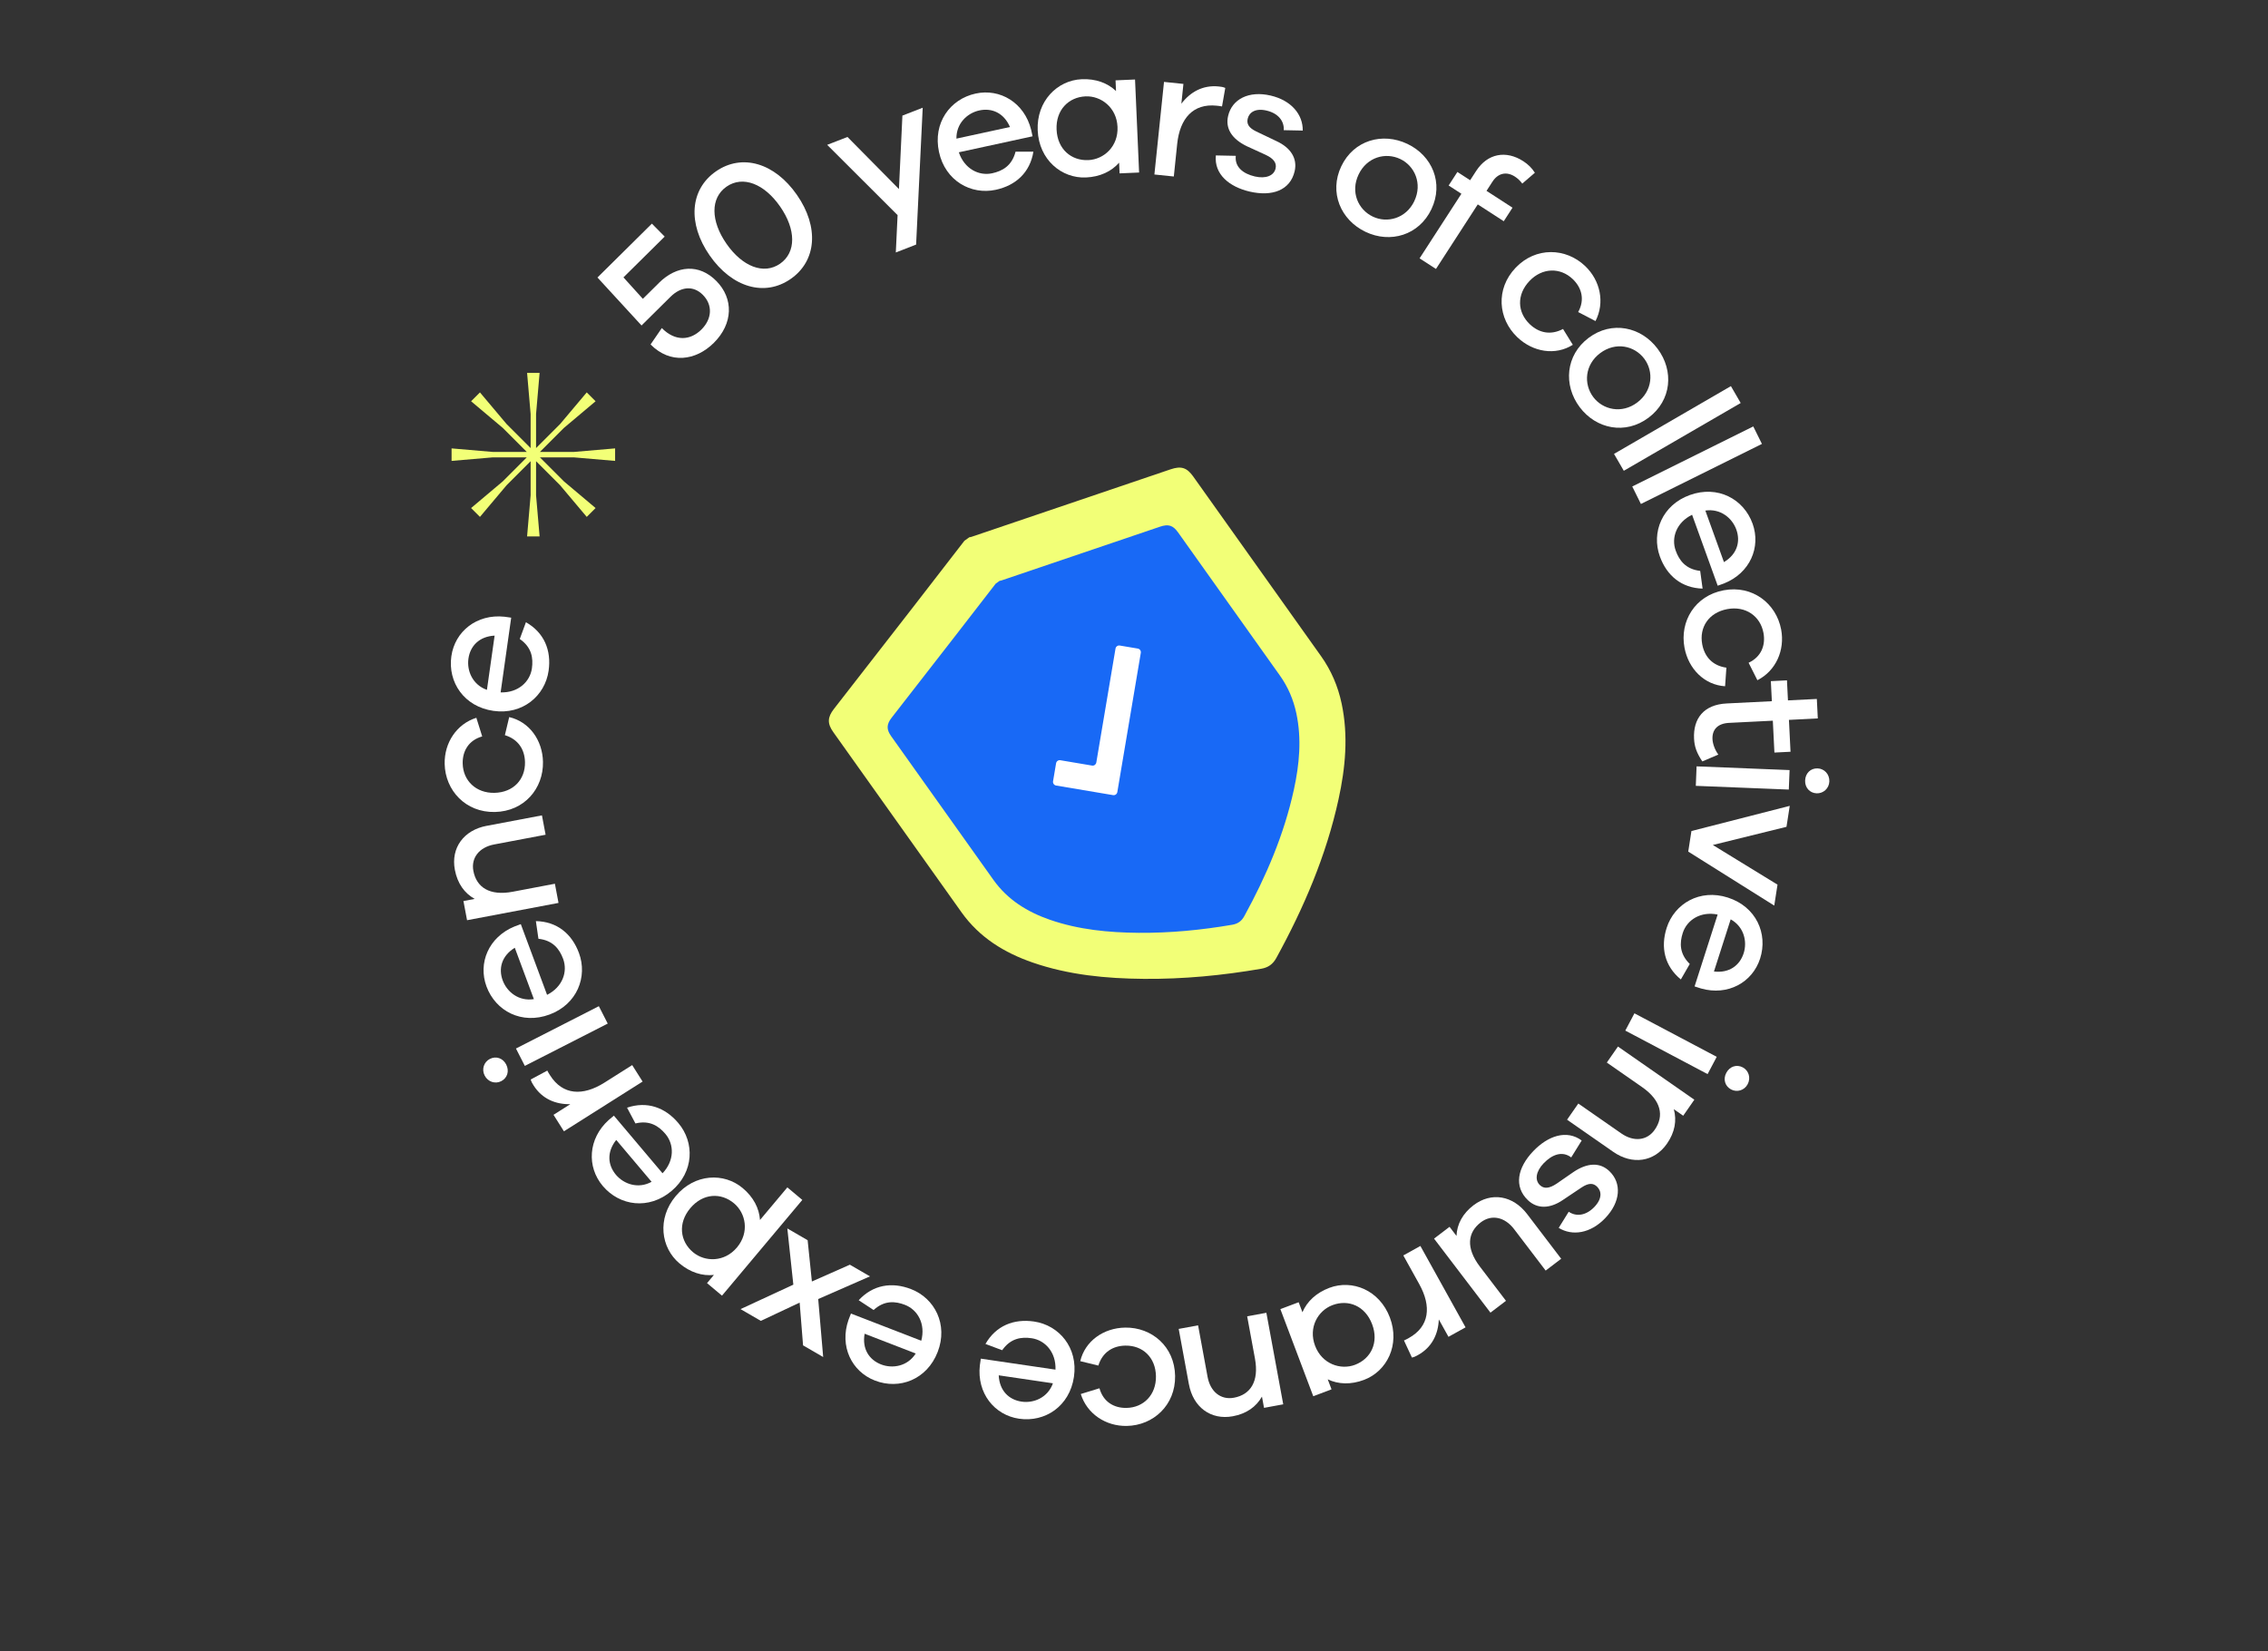 <?xml version="1.0" encoding="UTF-8"?><svg id="Layer_2" xmlns="http://www.w3.org/2000/svg" viewBox="0 0 725.08 527.85"><rect x="0" y="0" width="725.08" height="527.85" fill="#333333" stroke="none"/><defs><style>.cls-1{fill:#fff;}.cls-2{fill:none;}.cls-3{fill:#1869f6;}.cls-4{fill:#f2ff77;}</style></defs><g id="Layer_2-2"><g><g><path class="cls-1" d="m210.64,90.46c5.76-5.7,12.89-6.17,18.37-.63,5.57,5.63,5.4,13.65-.82,19.81-5.76,5.7-13.91,6.84-20.2.49l3.59-5.24c4.35,4.39,9.14,3.95,12.64.49,3.45-3.42,3.69-7.87.48-11.11-3.04-3.07-7.03-2.67-10.35.63l-9.25,9.16-14.09-15.34,17.4-17.22,4.09,4.14-13.18,13.04,6.2,6.86,5.12-5.06Z"/><path class="cls-1" d="m254.78,62.31c7.12,10.25,6.32,21.1-2.01,26.88-8.33,5.78-18.77,2.73-25.89-7.52-7.12-10.25-6.32-21.1,2.01-26.88,8.33-5.78,18.77-2.73,25.89,7.52Zm-5.37,3.73c-5.06-7.29-11.9-9.99-17.13-6.37-5.22,3.63-5.09,10.98-.02,18.27,5.06,7.29,11.91,9.99,17.13,6.37,5.22-3.63,5.09-10.98.02-18.27Z"/><path class="cls-1" d="m292.88,78.2l-6.49,2.52.57-11.94-22.51-22.47,6.49-2.52,16.45,16.65,1.11-23.48,6.49-2.52-2.11,43.75Z"/><path class="cls-1" d="m330.11,43.58l-23.57,5.11c1.76,5.27,6.38,7.64,10.66,6.71,3.22-.7,6.3-2.35,7.47-6.9h5.71c-1.08,6.61-5.58,10.78-12.03,12.18-7.92,1.72-16.16-2.88-18.15-12.08-2.01-9.26,3.51-16.91,11.72-18.69,7.8-1.69,15.55,2.89,17.73,11.56l.46,2.11Zm-24.34.74l17.12-3.71c-1.97-4.55-5.82-6.17-9.81-5.3-3.81.83-7.39,4.12-7.31,9.02Z"/><path class="cls-1" d="m364.16,55.16l-6.23.27-.15-3.42c-2.46,2.81-6.11,4.53-10.6,4.73-7.79.34-15.02-5.65-15.43-15.06-.41-9.35,6.26-16.01,14.06-16.35,4.5-.2,8.28,1.2,10.98,3.78l-.15-3.42,6.23-.27,1.3,29.73Zm-6.89-14.59c-.27-6.23-5.3-9.98-10.22-9.76-5.45.24-9.54,4.38-9.26,10.62.28,6.29,4.7,10,10.16,9.76,4.91-.22,9.6-4.32,9.32-10.62Z"/><path class="cls-1" d="m391.72,28.11l-1.04,5.92c-.47-.11-1.19-.18-1.72-.24-7.52-.78-11.76,4.09-12.61,12.2l-1.08,10.44-6.21-.64,3.07-29.6,6.21.64-.66,6.33c2.8-3.69,6.84-6.05,11.97-5.51.72.07,1.31.14,2.06.46Z"/><path class="cls-1" d="m395.08,49.83c-.39,3.54,2.31,5.71,6.1,6.59,3.51.81,6.09-.25,6.62-2.53.41-1.75-.56-3.15-3.11-4.36l-6.01-2.75c-4.77-2.28-7.01-5.63-6.05-9.72,1.25-5.38,6.63-8.13,13.59-6.51,6.66,1.55,10.35,6.1,10.27,11.19l-6.07-.12c.18-2.91-1.76-5.4-5.5-6.27-3.56-.83-5.55.56-6.03,2.6-.38,1.64.31,2.91,2.75,4.09l6.54,3.12c4.44,2.08,6.67,5.49,5.72,9.58-1.41,6.08-7.14,8.19-14.39,6.51-6.49-1.51-11.4-5.54-10.8-11.56l6.38.13Z"/><path class="cls-1" d="m457.63,66.88c-3.97,8.34-13.15,11.02-21.06,7.25-7.96-3.79-11.73-12.63-7.76-20.97s13.18-10.94,21.14-7.15c7.91,3.76,11.65,12.52,7.68,20.86Zm-5.47-2.6c2.66-5.58.1-11.25-4.5-13.44-4.71-2.24-10.67-.62-13.32,4.96-2.66,5.58-.16,11.22,4.56,13.46,4.6,2.19,10.61.6,13.27-4.98Z"/><path class="cls-1" d="m472.45,65.34l-13.37,20.65-5.24-3.39,13.37-20.65-4.08-2.64,2.8-4.33,4.08,2.64,1.92-2.97c3.62-5.59,9.54-6.69,15.08-3.1,1.56,1.01,2.73,2.19,3.69,3.68l-4.03,3.47c-.68-.94-1.54-1.71-2.34-2.23-2.62-1.7-5.37-1.19-7.17,1.58l-1.92,2.97,8.31,5.38-2.8,4.33-8.31-5.38Z"/><path class="cls-1" d="m499.7,105.18l3.13,5.06c-5.6,3.53-12.76,2.33-17.75-2.43-6.16-5.88-7.02-15.41-.52-22.22,6.42-6.73,16.06-6.4,22.22-.52,4.86,4.64,6.34,11.69,3.3,17.58l-5.54-2.88c2.2-3.96,1.13-7.79-1.73-10.53-3.99-3.81-9.76-3.68-13.82.58-4.18,4.38-3.92,10.02.07,13.83,2.86,2.73,6.62,3.66,10.64,1.53Z"/><path class="cls-1" d="m527.05,133.54c-7.39,5.54-16.76,3.64-22.02-3.36-5.29-7.06-4.52-16.63,2.87-22.17,7.39-5.54,16.75-3.56,22.04,3.5,5.25,7.01,4.5,16.5-2.9,22.04Zm-3.63-4.85c4.94-3.71,5.32-9.91,2.26-13.99-3.13-4.18-9.15-5.51-14.1-1.8-4.94,3.71-5.35,9.86-2.22,14.04,3.06,4.08,9.12,5.46,14.06,1.75Z"/><path class="cls-1" d="m516,145.12l37.37-21.67,3.13,5.4-37.37,21.67-3.13-5.4Z"/><path class="cls-1" d="m521.83,155.54l38.69-19.2,2.77,5.59-38.69,19.2-2.77-5.59Z"/><path class="cls-1" d="m549.15,187.26l-8.19-22.68c-4.99,2.44-6.73,7.34-5.24,11.46,1.12,3.1,3.16,5.94,7.83,6.49l.77,5.66c-6.7-.19-11.43-4.1-13.67-10.31-2.75-7.62.71-16.4,9.57-19.6,8.92-3.22,17.23,1.24,20.08,9.14,2.71,7.51-.8,15.79-9.11,19.11l-2.03.73Zm-3.95-24.02l5.95,16.48c4.24-2.55,5.34-6.58,3.95-10.42-1.32-3.67-5.06-6.78-9.91-6.06Z"/><path class="cls-1" d="m551.93,213.47l-.42,5.94c-6.61-.41-11.72-5.56-12.98-12.35-1.56-8.37,3.31-16.61,12.57-18.34,9.14-1.71,16.77,4.19,18.34,12.57,1.23,6.61-1.69,13.19-7.6,16.19l-2.81-5.58c4.1-1.92,5.47-5.66,4.75-9.55-1.01-5.43-5.77-8.69-11.55-7.61-5.96,1.11-9.04,5.84-8.03,11.26.73,3.89,3.23,6.84,7.74,7.47Z"/><path class="cls-1" d="m544.23,243.44c-1.82-2.73-2.52-4.74-2.64-7.26-.32-6.41,3.06-10.91,10.43-11.27l14.44-.72-.32-6.41,5.15-.26.32,6.41,9.23-.46.31,6.23-9.23.46.51,10.19-5.15.26-.51-10.19-14.02.7c-3.72.19-5.41,2.25-5.27,5.19.08,1.56.77,3.45,1.87,4.95l-5.12,2.18Z"/><path class="cls-1" d="m542.4,245.02l29.73,1.19-.25,6.23-29.73-1.19.25-6.23Zm38.38,8.62c-2.22-.09-3.77-1.83-3.68-4.11.09-2.34,1.78-3.95,4-3.86,2.1.08,3.83,1.83,3.74,4.17-.09,2.28-1.96,3.88-4.06,3.8Z"/><path class="cls-1" d="m539.73,272.28l1.02-6.58,31.43-8.05-1.04,6.7-23.55,5.81,20.68,12.68-1.04,6.7-27.49-17.26Z"/><path class="cls-1" d="m541.76,315.37l7.37-22.97c-5.44-1.11-9.81,1.71-11.15,5.88-1.01,3.14-1.12,6.63,2.24,9.92l-2.85,4.95c-5.19-4.25-6.55-10.23-4.53-16.51,2.47-7.71,10.58-12.55,19.55-9.67,9.03,2.9,12.88,11.5,10.32,19.5-2.44,7.6-10.28,12.01-18.88,9.57l-2.06-.66Zm11.54-21.44l-5.35,16.68c4.92.57,8.25-1.95,9.5-5.84,1.19-3.71.13-8.46-4.15-10.84Z"/><path class="cls-1" d="m522.53,323.98l26.31,13.91-2.92,5.52-26.31-13.91,2.92-5.52Zm30.9,24.34c-1.96-1.04-2.61-3.28-1.54-5.3,1.09-2.07,3.31-2.8,5.27-1.76,1.86.98,2.66,3.31,1.57,5.38-1.07,2.02-3.44,2.66-5.3,1.68Z"/><path class="cls-1" d="m515.76,368.27l-14.77-10.28,3.6-5.17,13.74,9.56c3.99,2.78,8.26,2.31,10.69-1.18,3.05-4.38,2.12-9.34-4.04-13.63l-11.28-7.85,3.56-5.12,24.42,17-3.56,5.12-3-2.09c.99,3.61.34,7.4-2.2,11.04-4.08,5.86-11.05,6.85-17.16,2.6Z"/><path class="cls-1" d="m502.3,370.04c-2.85-2.15-6.09-.93-8.79,1.88-2.49,2.6-2.9,5.37-1.21,6.98,1.3,1.25,2.99,1.12,5.34-.45l5.44-3.76c4.39-2.94,8.42-3.15,11.45-.24,3.99,3.82,3.6,9.85-1.34,15.01-4.73,4.94-10.53,5.78-14.87,3.12l3.2-5.16c2.41,1.65,5.54,1.24,8.2-1.53,2.53-2.64,2.35-5.06.84-6.51-1.21-1.16-2.66-1.22-4.92.27l-6.02,4.03c-4.06,2.76-8.13,2.93-11.16.03-4.5-4.32-3.4-10.32,1.75-15.69,4.61-4.81,10.59-6.97,15.46-3.38l-3.36,5.42Z"/><path class="cls-1" d="m458.46,396.02l4.96-3.78,2.22,2.91c.16-3.75,1.95-7.14,5.43-9.8,5.73-4.36,12.62-3.13,17.17,2.83l10.87,14.27-4.96,3.78-10.11-13.27c-2.95-3.87-7.19-4.78-10.62-2.16-4.25,3.24-4.83,8.21-.29,14.17l8.33,10.93-4.96,3.78-18.04-23.67Z"/><path class="cls-1" d="m451.39,434.03l-2.54-5.45c.45-.18,1.08-.53,1.55-.79,6.61-3.67,7.3-10.09,3.34-17.22l-5.1-9.18,5.46-3.03,14.44,26.02-5.46,3.03-3.09-5.56c-.18,4.63-2.14,8.87-6.65,11.38-.63.35-1.15.64-1.95.81Z"/><path class="cls-1" d="m409.34,418.55l5.84-2.2,1.21,3.2c1.46-3.44,4.39-6.21,8.6-7.8,7.3-2.75,16.03.68,19.36,9.5,3.3,8.76-.96,17.16-8.26,19.92-4.21,1.59-8.24,1.44-11.61-.17l1.21,3.2-5.84,2.2-10.51-27.84Zm11.09,11.72c2.2,5.84,8.15,7.83,12.75,6.09,5.11-1.93,7.7-7.14,5.49-12.97-2.22-5.89-7.59-8.04-12.69-6.11-4.6,1.74-7.77,7.1-5.55,13Z"/><path class="cls-1" d="m380.09,442.58l-3.26-17.7,6.2-1.14,3.03,16.46c.88,4.78,4.24,7.46,8.43,6.68,5.25-.97,8.08-5.15,6.72-12.52l-2.49-13.51,6.14-1.13,5.39,29.27-6.14,1.13-.66-3.6c-1.84,3.27-4.97,5.49-9.33,6.29-7.02,1.29-12.68-2.91-14.02-10.23Z"/><path class="cls-1" d="m351.14,436.6l-5.78-1.41c1.52-6.44,7.45-10.62,14.35-10.73,8.52-.13,15.82,6.05,15.97,15.47.15,9.3-6.95,15.83-15.47,15.97-6.72.11-12.72-3.88-14.68-10.21l5.97-1.83c1.21,4.36,4.66,6.35,8.62,6.28,5.52-.09,9.53-4.23,9.44-10.11-.1-6.06-4.24-9.89-9.76-9.81-3.96.06-7.29,2.03-8.66,6.38Z"/><path class="cls-1" d="m313.58,434.39l23.86,3.51c.21-5.55-3.29-9.4-7.62-10.04-3.26-.48-6.73-.02-9.42,3.83l-5.35-2c3.34-5.81,9.02-8.13,15.55-7.17,8.01,1.18,14.11,8.38,12.74,17.7-1.38,9.38-9.24,14.59-17.55,13.37-7.89-1.16-13.53-8.18-12.53-17.06l.31-2.14Zm23.04,7.88l-17.33-2.55c.24,4.95,3.28,7.82,7.31,8.41,3.86.57,8.37-1.25,10.02-5.86Z"/><path class="cls-1" d="m272.04,419.96l22.49,8.7c1.43-5.36-1.13-9.89-5.21-11.47-3.08-1.19-6.56-1.51-10.03,1.65l-4.77-3.13c4.55-4.93,10.6-5.94,16.75-3.55,7.55,2.92,11.9,11.3,8.51,20.08-3.42,8.84-12.24,12.18-20.07,9.15-7.44-2.88-11.39-10.97-8.44-19.41l.78-2.01Zm20.72,12.78l-16.34-6.32c-.86,4.88,1.47,8.35,5.27,9.82,3.64,1.41,8.44.63,11.07-3.5Z"/><path class="cls-1" d="m251.71,392.76l6.49,3.76,1.36,13.2,12.14-5.37,6.43,3.73-16.55,7.25,1.59,18.54-6.43-3.73-1.09-13.67-12.41,5.84-6.49-3.76,16.88-7.82-1.92-17.97Z"/><path class="cls-1" d="m216.03,382.41c6.05-7.22,15.43-7.57,21.41-2.55,3.45,2.89,5.29,6.48,5.53,10.2l8.75-10.43,4.78,4.01-25.68,30.61-4.78-4.01,2.2-2.62c-3.71.41-7.56-.79-11.01-3.68-5.97-5.01-7.22-14.36-1.2-21.53Zm4.64,3.89c-4.01,4.78-3.29,10.55.89,14.06,3.77,3.16,10.04,3.25,14.05-1.53,4.05-4.83,2.83-10.94-.94-14.1-4.18-3.51-9.95-3.26-14,1.57Z"/><path class="cls-1" d="m196.25,356.69l15.56,18.43c3.83-4.02,3.76-9.22.93-12.57-2.13-2.52-5.03-4.47-9.59-3.36l-2.68-5.04c6.35-2.15,12.14-.13,16.4,4.92,5.23,6.19,5.03,15.62-2.17,21.7-7.24,6.12-16.58,4.82-22-1.6-5.15-6.1-4.73-15.09,1.9-21.08l1.65-1.39Zm12.06,21.15l-11.3-13.38c-3.09,3.87-2.72,8.03-.09,11.15,2.52,2.98,7.11,4.6,11.39,2.24Z"/><path class="cls-1" d="m169.67,345.14l5.3-2.85c.21.44.59,1.05.88,1.5,4.04,6.39,10.49,6.71,17.39,2.35l8.87-5.61,3.33,5.27-25.15,15.9-3.33-5.27,5.37-3.4c-4.63.09-8.98-1.63-11.74-5.99-.38-.61-.71-1.12-.92-1.9Z"/><path class="cls-1" d="m156.61,338.56c1.98-1.01,4.18-.25,5.22,1.78,1.06,2.08.39,4.32-1.59,5.33-1.87.96-4.24.28-5.3-1.81-1.04-2.03-.2-4.35,1.67-5.3Zm37.68-11.3l-26.5,13.53-2.84-5.56,26.5-13.53,2.84,5.56Z"/><path class="cls-1" d="m166.5,295.46l8.4,22.61c4.96-2.49,6.66-7.4,5.13-11.51-1.15-3.09-3.22-5.91-7.89-6.41l-.82-5.65c6.71.13,11.47,3.99,13.77,10.18,2.82,7.59-.56,16.4-9.39,19.68-8.89,3.3-17.24-1.08-20.16-8.95-2.78-7.48.66-15.8,8.93-19.19l2.02-.75Zm4.18,23.98l-6.1-16.42c-4.22,2.59-5.28,6.63-3.86,10.46,1.36,3.66,5.13,6.73,9.96,5.96Z"/><path class="cls-1" d="m155.58,264.04l17.68-3.35,1.17,6.19-16.45,3.11c-4.77.9-7.43,4.28-6.64,8.46.99,5.25,5.19,8.05,12.56,6.66l13.5-2.56,1.16,6.13-29.24,5.53-1.16-6.13,3.6-.68c-3.28-1.82-5.51-4.94-6.34-9.3-1.33-7.02,2.85-12.69,10.16-14.07Z"/><path class="cls-1" d="m161.41,235.06l1.38-5.79c6.45,1.49,10.66,7.4,10.8,14.3.18,8.52-5.97,15.85-15.39,16.04-9.3.2-15.87-6.87-16.04-15.39-.14-6.72,3.81-12.74,10.13-14.73l1.87,5.96c-4.35,1.23-6.32,4.69-6.24,8.65.12,5.52,4.28,9.51,10.16,9.39,6.06-.13,9.87-4.29,9.76-9.81-.08-3.96-2.07-7.28-6.42-8.63Z"/><path class="cls-1" d="m163.43,197.49l-3.38,23.88c5.55.18,9.38-3.34,10-7.67.46-3.27-.02-6.73-3.88-9.4l1.97-5.36c5.83,3.31,8.18,8.98,7.25,15.51-1.14,8.02-8.31,14.15-17.63,12.83-9.39-1.33-14.64-9.16-13.46-17.48,1.12-7.9,8.1-13.58,17-12.62l2.14.3Zm-7.76,23.08l2.46-17.35c-4.95.27-7.8,3.32-8.37,7.36-.55,3.86,1.3,8.36,5.92,9.99Z"/></g><g><path class="cls-4" d="m308.3,172.91c.53-.38,1.07-.76,1.6-1.14.21-.04.43-.05.64-.12,21.22-7.19,42.43-14.39,63.64-21.58,3.44-1.17,5.25-.6,7.32,2.31,13.61,19.13,27.23,38.25,40.83,57.39,3.26,4.58,5.42,9.65,6.59,15.16,2.18,10.29,1.22,20.51-.99,30.62-3.92,17.96-11.09,34.69-19.9,50.75-1.09,1.98-2.58,3.04-4.81,3.43-12.42,2.14-24.92,3.34-37.52,3.23-12.08-.1-24.05-1.24-35.57-5.22-9.09-3.15-17.01-8.03-22.7-16.01-13.69-19.21-27.36-38.43-41.03-57.66-1.95-2.74-1.88-4.74.21-7.42,8.38-10.78,16.76-21.54,25.13-32.32,5.53-7.13,11.04-14.27,16.56-21.41Z"/><path class="cls-3" d="m318.3,186.62c.42-.3.85-.6,1.27-.91.17-.03.35-.04.51-.1,16.91-5.73,33.82-11.47,50.73-17.2,2.74-.93,4.19-.48,5.84,1.84,10.85,15.25,21.7,30.49,32.54,45.74,2.6,3.65,4.32,7.69,5.25,12.08,1.74,8.2.97,16.34-.79,24.41-3.13,14.32-8.84,27.65-15.86,40.45-.87,1.58-2.06,2.42-3.84,2.73-9.9,1.7-19.86,2.66-29.91,2.58-9.63-.08-19.17-.99-28.35-4.16-7.25-2.51-13.56-6.4-18.09-12.76-10.91-15.31-21.8-30.63-32.7-45.95-1.55-2.18-1.5-3.77.16-5.91,6.68-8.59,13.36-17.17,20.03-25.76,4.41-5.68,8.8-11.38,13.2-17.06Z"/><path class="cls-1" d="m355.86,254.22l-18.23-3.07c-.64-.11-1.08-.72-.97-1.36l.97-5.76c.11-.64.72-1.08,1.36-.97l10.14,1.71c.64.11,1.25-.33,1.36-.97l6.14-36.44c.11-.64.72-1.08,1.36-.97l5.76.97c.64.11,1.08.72.97,1.36l-7.51,44.53c-.11.64-.72,1.08-1.36.97Z"/></g><polygon class="cls-4" points="183.48 146.23 196.65 147.36 196.65 143.36 183.48 144.49 172.61 144.49 180.3 136.8 190.41 128.29 187.58 125.46 179.07 135.57 171.38 143.26 171.38 132.39 172.51 119.22 168.51 119.22 169.64 132.39 169.64 143.26 161.95 135.57 153.44 125.46 150.61 128.29 160.72 136.8 168.41 144.49 157.53 144.49 144.37 143.36 144.37 147.36 157.53 146.23 168.41 146.23 160.72 153.92 150.61 162.43 153.44 165.26 161.95 155.15 169.64 147.46 169.64 158.34 168.51 171.5 172.51 171.5 171.38 158.34 171.38 147.46 179.07 155.15 187.58 165.26 190.41 162.43 180.3 153.92 172.61 146.23 183.48 146.23"/></g><rect class="cls-2" width="725.08" height="527.85"/></g></svg>